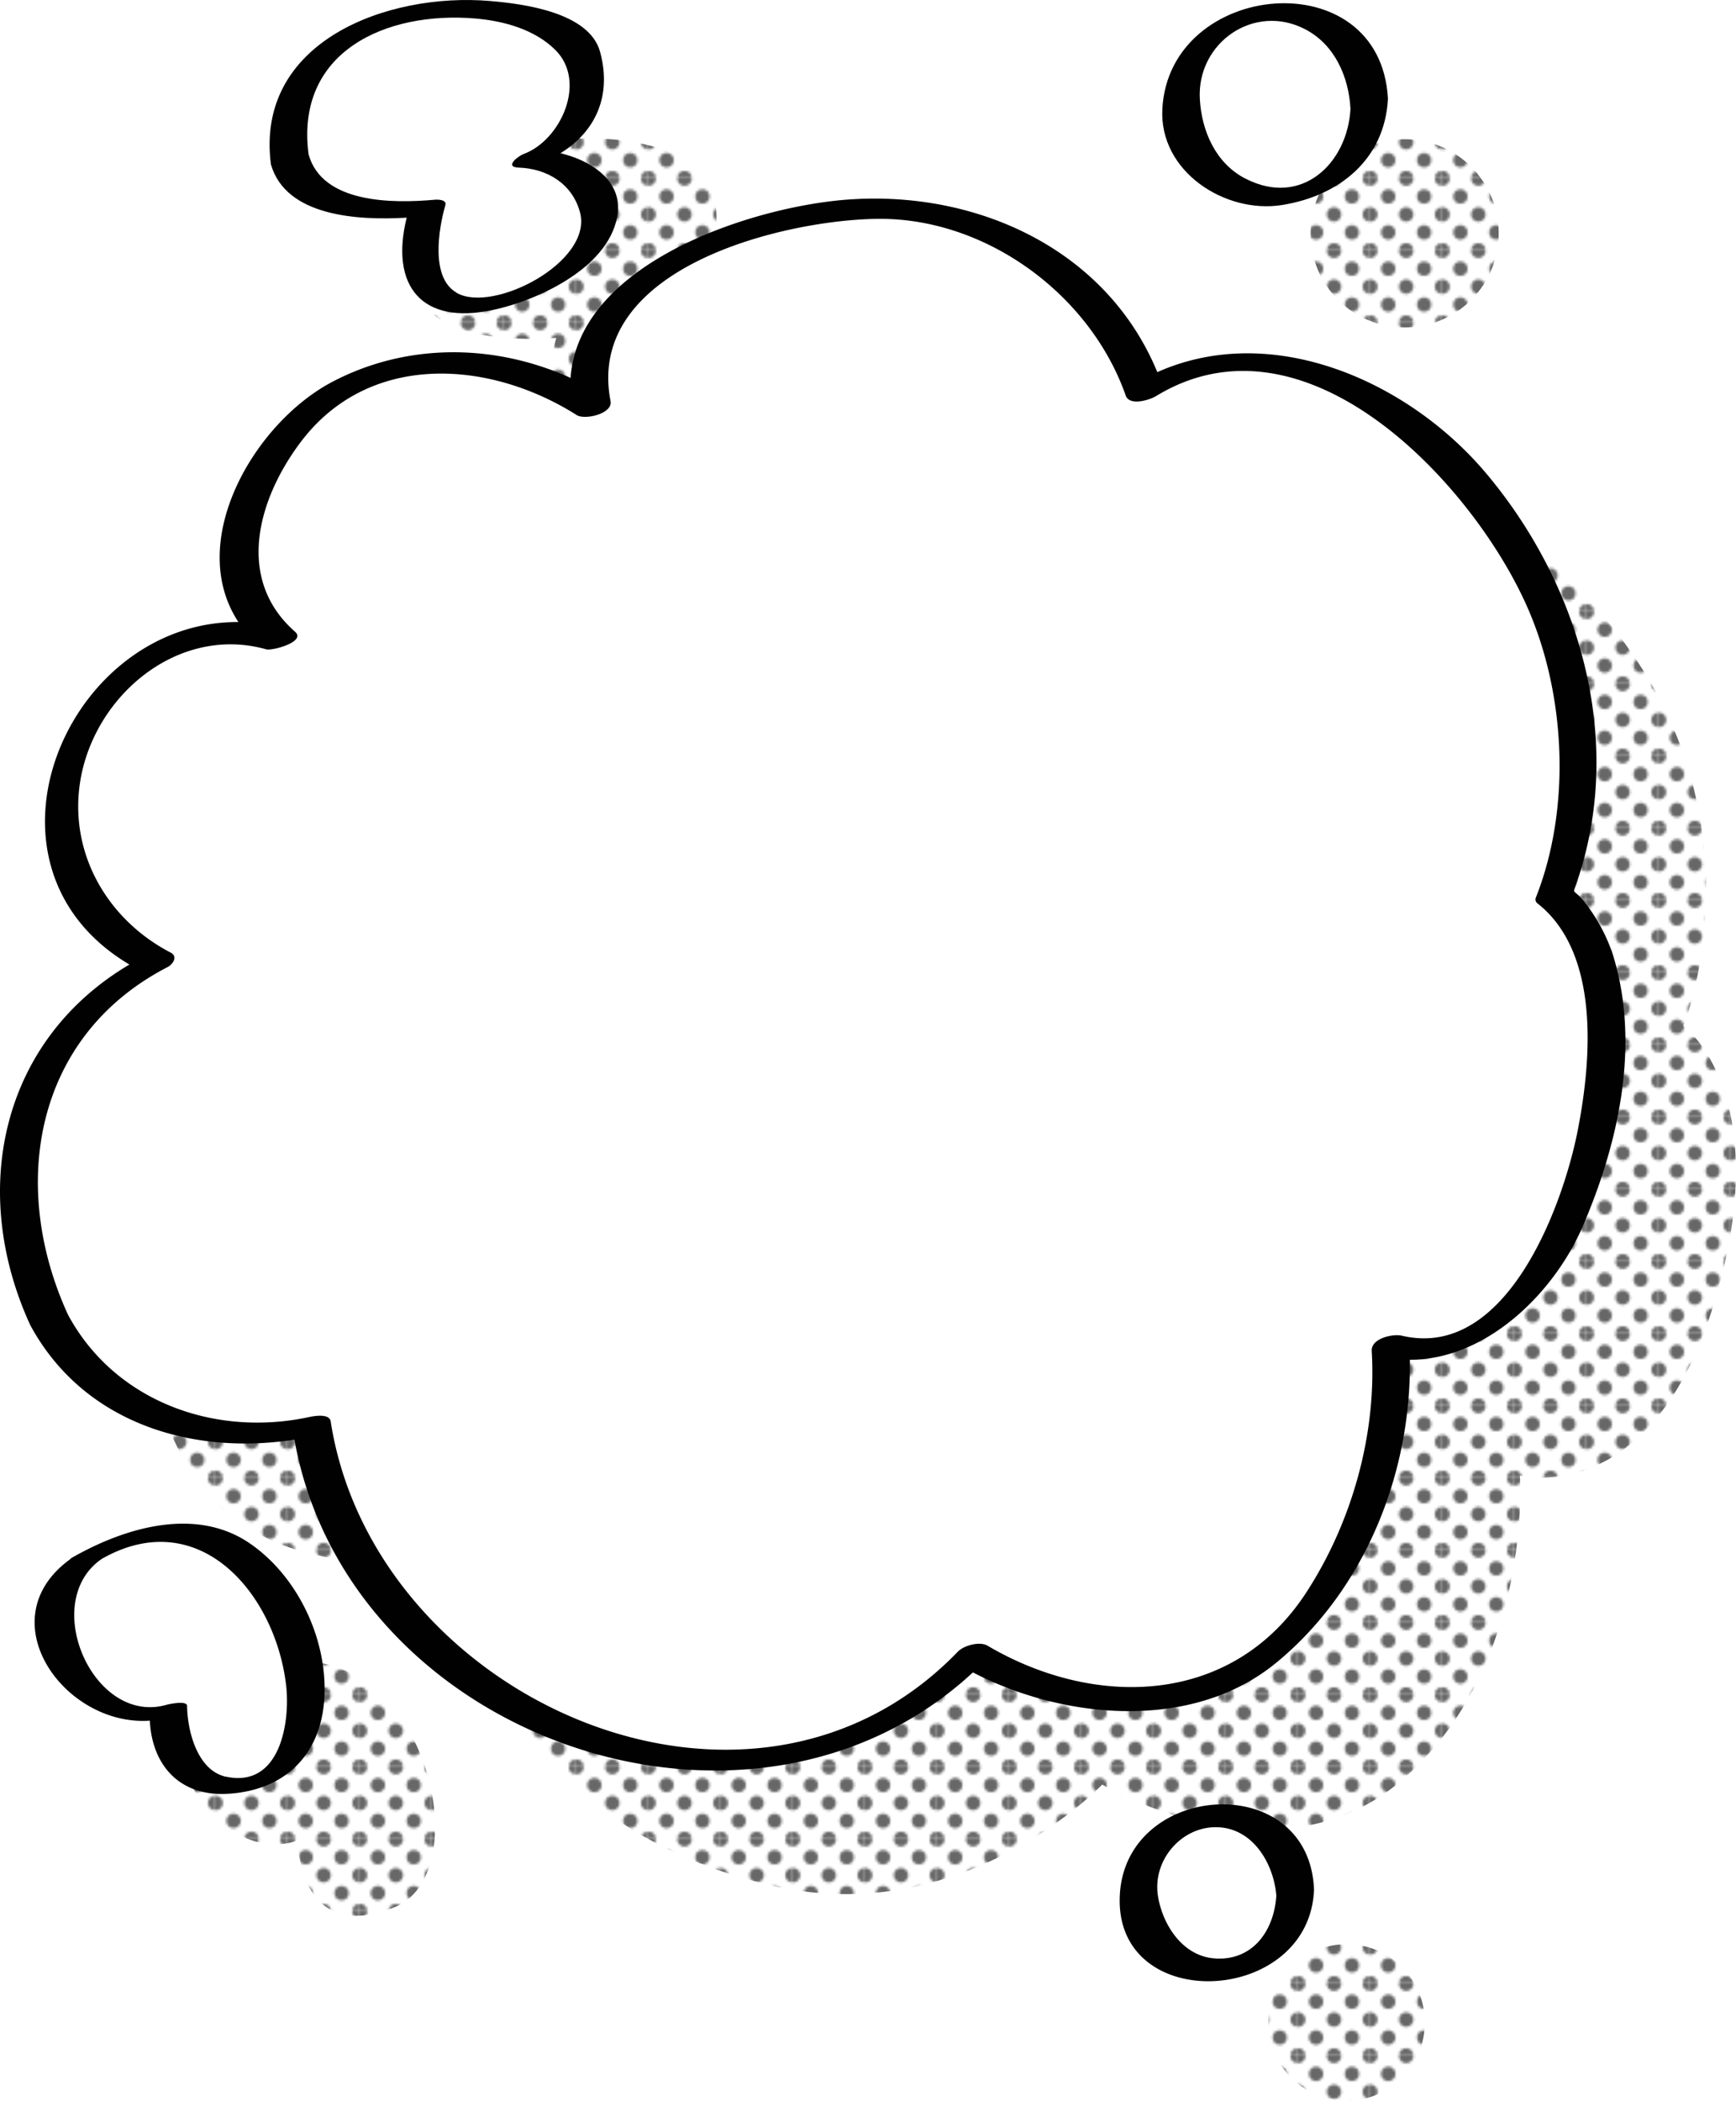 <svg xmlns="http://www.w3.org/2000/svg" xmlns:xlink="http://www.w3.org/1999/xlink" viewBox="0 0 348.8 421.86"><defs><style>.cls-1{fill:none;}.cls-2{clip-path:url(#clip-path);}.cls-3{fill:#010101;}.cls-4{opacity:0.6;}.cls-5{fill:url(#_10_ppp_40_3);}.cls-6{fill:#fff;}</style><clipPath id="clip-path"><rect class="cls-1" width="28.8" height="28.8"/></clipPath><pattern id="_10_ppp_40_3" data-name="10 ppp 40% 3" width="28.8" height="28.8" patternTransform="translate(14.33 21.36) scale(0.5)" patternUnits="userSpaceOnUse" viewBox="0 0 28.8 28.8"><rect class="cls-1" width="28.8" height="28.8"/><g class="cls-2"><circle class="cls-3" cx="28.8" cy="28.8" r="2.88"/><circle class="cls-3" cx="14.4" cy="28.8" r="2.88"/><path class="cls-3" d="M0,31.68A2.88,2.88,0,0,0,2.88,28.8,2.88,2.88,0,0,0,0,25.92a2.88,2.88,0,0,0,0,5.76Z"/><path class="cls-3" d="M28.8,17.28a2.88,2.88,0,1,0-2.88-2.88A2.88,2.88,0,0,0,28.8,17.28Z"/><path class="cls-3" d="M14.4,17.28a2.88,2.88,0,1,0-2.88-2.88A2.88,2.88,0,0,0,14.4,17.28Z"/><path class="cls-3" d="M0,17.28A2.88,2.88,0,0,0,2.88,14.4,2.88,2.88,0,0,0,0,11.52a2.88,2.88,0,0,0,0,5.76Z"/><path class="cls-3" d="M28.8,2.88A2.88,2.88,0,0,0,31.68,0a2.88,2.88,0,0,0-5.76,0A2.88,2.88,0,0,0,28.8,2.88Z"/><path class="cls-3" d="M14.4,2.88A2.88,2.88,0,0,0,17.28,0a2.88,2.88,0,0,0-5.76,0A2.88,2.88,0,0,0,14.4,2.88Z"/><path class="cls-3" d="M0,2.88A2.88,2.88,0,0,0,2.88,0,2.88,2.88,0,0,0,0-2.88,2.88,2.88,0,0,0-2.88,0,2.88,2.88,0,0,0,0,2.88Z"/><path class="cls-3" d="M-14.4,2.88A2.88,2.88,0,0,0-11.52,0,2.88,2.88,0,0,0-14.4-2.88,2.88,2.88,0,0,0-17.28,0,2.88,2.88,0,0,0-14.4,2.88Z"/><path class="cls-3" d="M-14.4,0"/><path class="cls-3" d="M7.2,24.48A2.88,2.88,0,1,0,4.32,21.6,2.88,2.88,0,0,0,7.2,24.48Z"/><circle class="cls-3" cx="21.6" cy="21.6" r="2.88"/><path class="cls-3" d="M7.2,10.08A2.88,2.88,0,1,0,4.32,7.2,2.88,2.88,0,0,0,7.2,10.08Z"/><circle class="cls-3" cx="21.6" cy="7.2" r="2.88"/><path class="cls-3" d="M-7.2,10.08A2.88,2.88,0,0,0-4.32,7.2,2.88,2.88,0,0,0-7.2,4.32,2.88,2.88,0,0,0-10.08,7.2,2.88,2.88,0,0,0-7.2,10.08Z"/><path class="cls-3" d="M-7.2,7.2"/></g></pattern></defs><title>lose</title><g id="Layer_2" data-name="Layer 2"><g id="Layer_1-2" data-name="Layer 1"><g class="cls-4"><path class="cls-5" d="M35.86,291.1c14.7,30,52.77,21.38,52.77,21.38s7.82,52.7,66.62,66.21c38.58,8.86,66.21-20.33,66.21-20.33s35.45,21.37,61-1.57,22.93-60.47,22.93-60.47,26.59,6.78,39.1-34.93S338.24,206,338.24,206s18.92-46.38-20.33-86.9c-32.33-33.36-62-14.59-62-14.59S240.75,60.15,189.66,69s-44.84,38.57-44.84,38.57-34.41-22.41-58.91,3.65-4.17,43.15-4.17,43.15-27.63-8.22-40.66,21,16.16,43.79,16.16,43.79S11.88,242.1,35.86,291.1Z"/><path class="cls-5" d="M84.21,58c2.05,12.3,27.56,9.85,27.56,9.85s-8.48,28.66,18.72,17,13.78-27.2,2.12-26.85c0,0,15.54-5.3,10.24-20.49S78.2,22,84.21,58Z"/><circle class="cls-5" cx="282.22" cy="46.86" r="18.9"/><path class="cls-5" d="M43.58,338.84c-17.21,10.27.71,36.39,16.25,30.74,0,0,0,21.2,19.43,13.42S82.09,315.88,43.58,338.84Z"/><circle class="cls-5" cx="270.56" cy="406.14" r="15.72"/></g><path class="cls-6" d="M9.85,265.09c14.7,30,52.77,21.38,52.77,21.38s7.81,52.7,66.62,66.2c38.57,8.87,66.21-20.33,66.21-20.33s35.45,21.38,61-1.56,22.94-60.48,22.94-60.48,26.59,6.78,39.1-34.93-6.26-55.43-6.26-55.43,18.92-46.37-20.33-86.89c-32.32-33.37-62-14.6-62-14.6S214.74,34.14,163.64,43s-44.83,38.58-44.83,38.58S84.4,59.16,59.9,85.23s-4.17,43.14-4.17,43.14-27.63-8.21-40.67,21,16.16,43.8,16.16,43.8S-14.13,216.08,9.85,265.09Z"/><path class="cls-3" d="M324.15,192a34.66,34.66,0,0,0-5.51-10.51c-1.95-2.59-2.6-2.12-2.3-2.95,10.5-28.84,1.41-60.8-17.81-83.57-15.59-18.45-42.88-30.54-66-20.24C222.47,50.38,197,38.55,171.55,40,152.79,41,116.31,52.19,114.64,75.89,99.4,69,81.78,68.78,66.73,76.7,51,85,37.25,108.77,47.9,124.91,13.46,124.72-7.59,173.77,26,193.69.13,209-6.28,239.21,6.08,266.1c10.55,19.51,32.18,26.23,53.08,23,10.76,60.19,91.53,88.22,136.32,46.74,18.43,9.55,44.13,11.82,60.87-1.88,17.82-14.58,27.23-38,26.92-60.9,15.38,0,28.91-13.35,34.69-26.69C325.21,229.62,329.58,209.88,324.15,192ZM317,227c-2.93,15-14.27,46.18-35.31,41.23-1.85-.44-6.23.54-6.08,3.05,1,16.79-4,34.4-13.08,48.4-14.76,22.86-42.43,23.55-64.09,10.81-1.6-.95-4.8-.06-6,1.2-41.81,43.28-117.33,9.47-126-46.26-.25-1.63-3.33-1.08-4.27-.88-19,4.12-39.09-3.11-48.49-20.5-11.88-25.83-6.87-55.94,19.94-69.82,1.13-.58,2.19-2.15.66-2.94-12-6.23-19.66-18.56-18.44-32.17,1.65-18.33,19.3-33.87,37.64-28.73,1.26.35,8.07-1.53,5.81-3.52-12.09-10.61-7.42-26.67,1-37.93,13.71-18.39,38-16.73,55.61-5.57,1.63,1,7.26-.27,6.77-2.83-5.22-27,35.34-36.47,53.87-36.59,21.58-.15,42.49,15.14,49.64,35.48.76,2.17,4.82.89,6.1.11,30-18.29,63.22,17.17,74.33,41.8,8,17.67,9.17,40.82,1.94,59a1,1,0,0,0,.27,1C321.71,191.36,319.67,213.37,317,227Z"/><path class="cls-6" d="M58.2,32c2,12.29,27.55,9.85,27.55,9.85s-8.48,28.65,18.73,17S118.25,31.62,106.59,32c0,0,15.55-5.3,10.25-20.49S52.19-4.06,58.2,32Z"/><path class="cls-3" d="M112.59,30.78c7-4.29,10.38-11.45,8-20.3C118.46,2.43,105.05.76,98.46.2,77.85-1.56,51.23,8.33,54.43,33c3,10.5,17.51,11.29,27.28,10.71-3.37,13.59,2.9,21.7,17.47,18.5,9.28-2,23.77-8.81,24.95-19.56C124.85,36.1,118.46,32.1,112.59,30.78Zm-20.84,28c-5.32-3-3.61-12.89-2.27-17.59.32-1.11-1.5-1.14-2.14-1.08C78.93,40.87,64.75,40.9,62,31,59.29,10.37,77.55,2.19,95.54,3.72c5.7.49,11.85,2.18,16,6.27,6.5,6.38,1.11,18.2-6.32,20.93-1.14.42-4,2.64-1,2.74,5.77.19,10.8,3.29,12.32,9C119.15,52.6,99.08,63,91.75,58.81Z"/><circle class="cls-6" cx="256.21" cy="20.85" r="18.9"/><path class="cls-3" d="M233.54,21.86C232.86,34.43,246.15,43,257.6,41.17s20.62-9.11,21.27-21.33C277.38-8,234.94-4,233.54,21.86Zm16.67,14c-6-3.1-8.79-9.62-9.14-16-.6-11.28,10.89-19.3,21.14-14,6,3.1,8.79,9.62,9.13,16C270.75,32.81,261.5,41.7,250.21,35.85Z"/><path class="cls-6" d="M17.57,312.83c-17.21,10.27.71,36.39,16.25,30.74,0,0,0,21.19,19.43,13.42S56.08,289.87,17.57,312.83Z"/><path class="cls-3" d="M50.29,310c-10.88-7.54-25.16-3.24-35.62,2.69a2.41,2.41,0,0,0-.66.49c-16.52,12.08-1.07,33.56,16.09,32.35.46,9,6,15.12,15.35,14.7,11.41-.52,18.78-7.46,19.67-18.57C66.08,329.77,60.06,316.75,50.29,310Zm-4.86,46.8c-5.77-1.24-7.78-9.18-7.84-14.22,0-1.17-3.66-.36-4.1-.24-14.78,4.26-25.66-20.73-13-29.32,19.5-11.06,34.84,6.95,37,25.44C58.34,345.89,56.27,359.1,45.43,356.78Z"/><circle class="cls-6" cx="244.55" cy="380.13" r="15.72"/><path class="cls-3" d="M264,379.28s0-.1,0-.16c-1.29-23.82-37.78-21.31-39,1.38-1.31,24.16,37.78,22.34,39-.74A1.83,1.83,0,0,0,264,379.28Zm-19.8,14c-6.51-.35-10.6-6.71-11.53-12.47-1.2-7.35,4.9-14.26,12.19-13.87,7.06.38,11.07,7.46,11.58,13.72C256,387.61,251.82,393.71,244.22,393.3Z"/></g></g></svg>